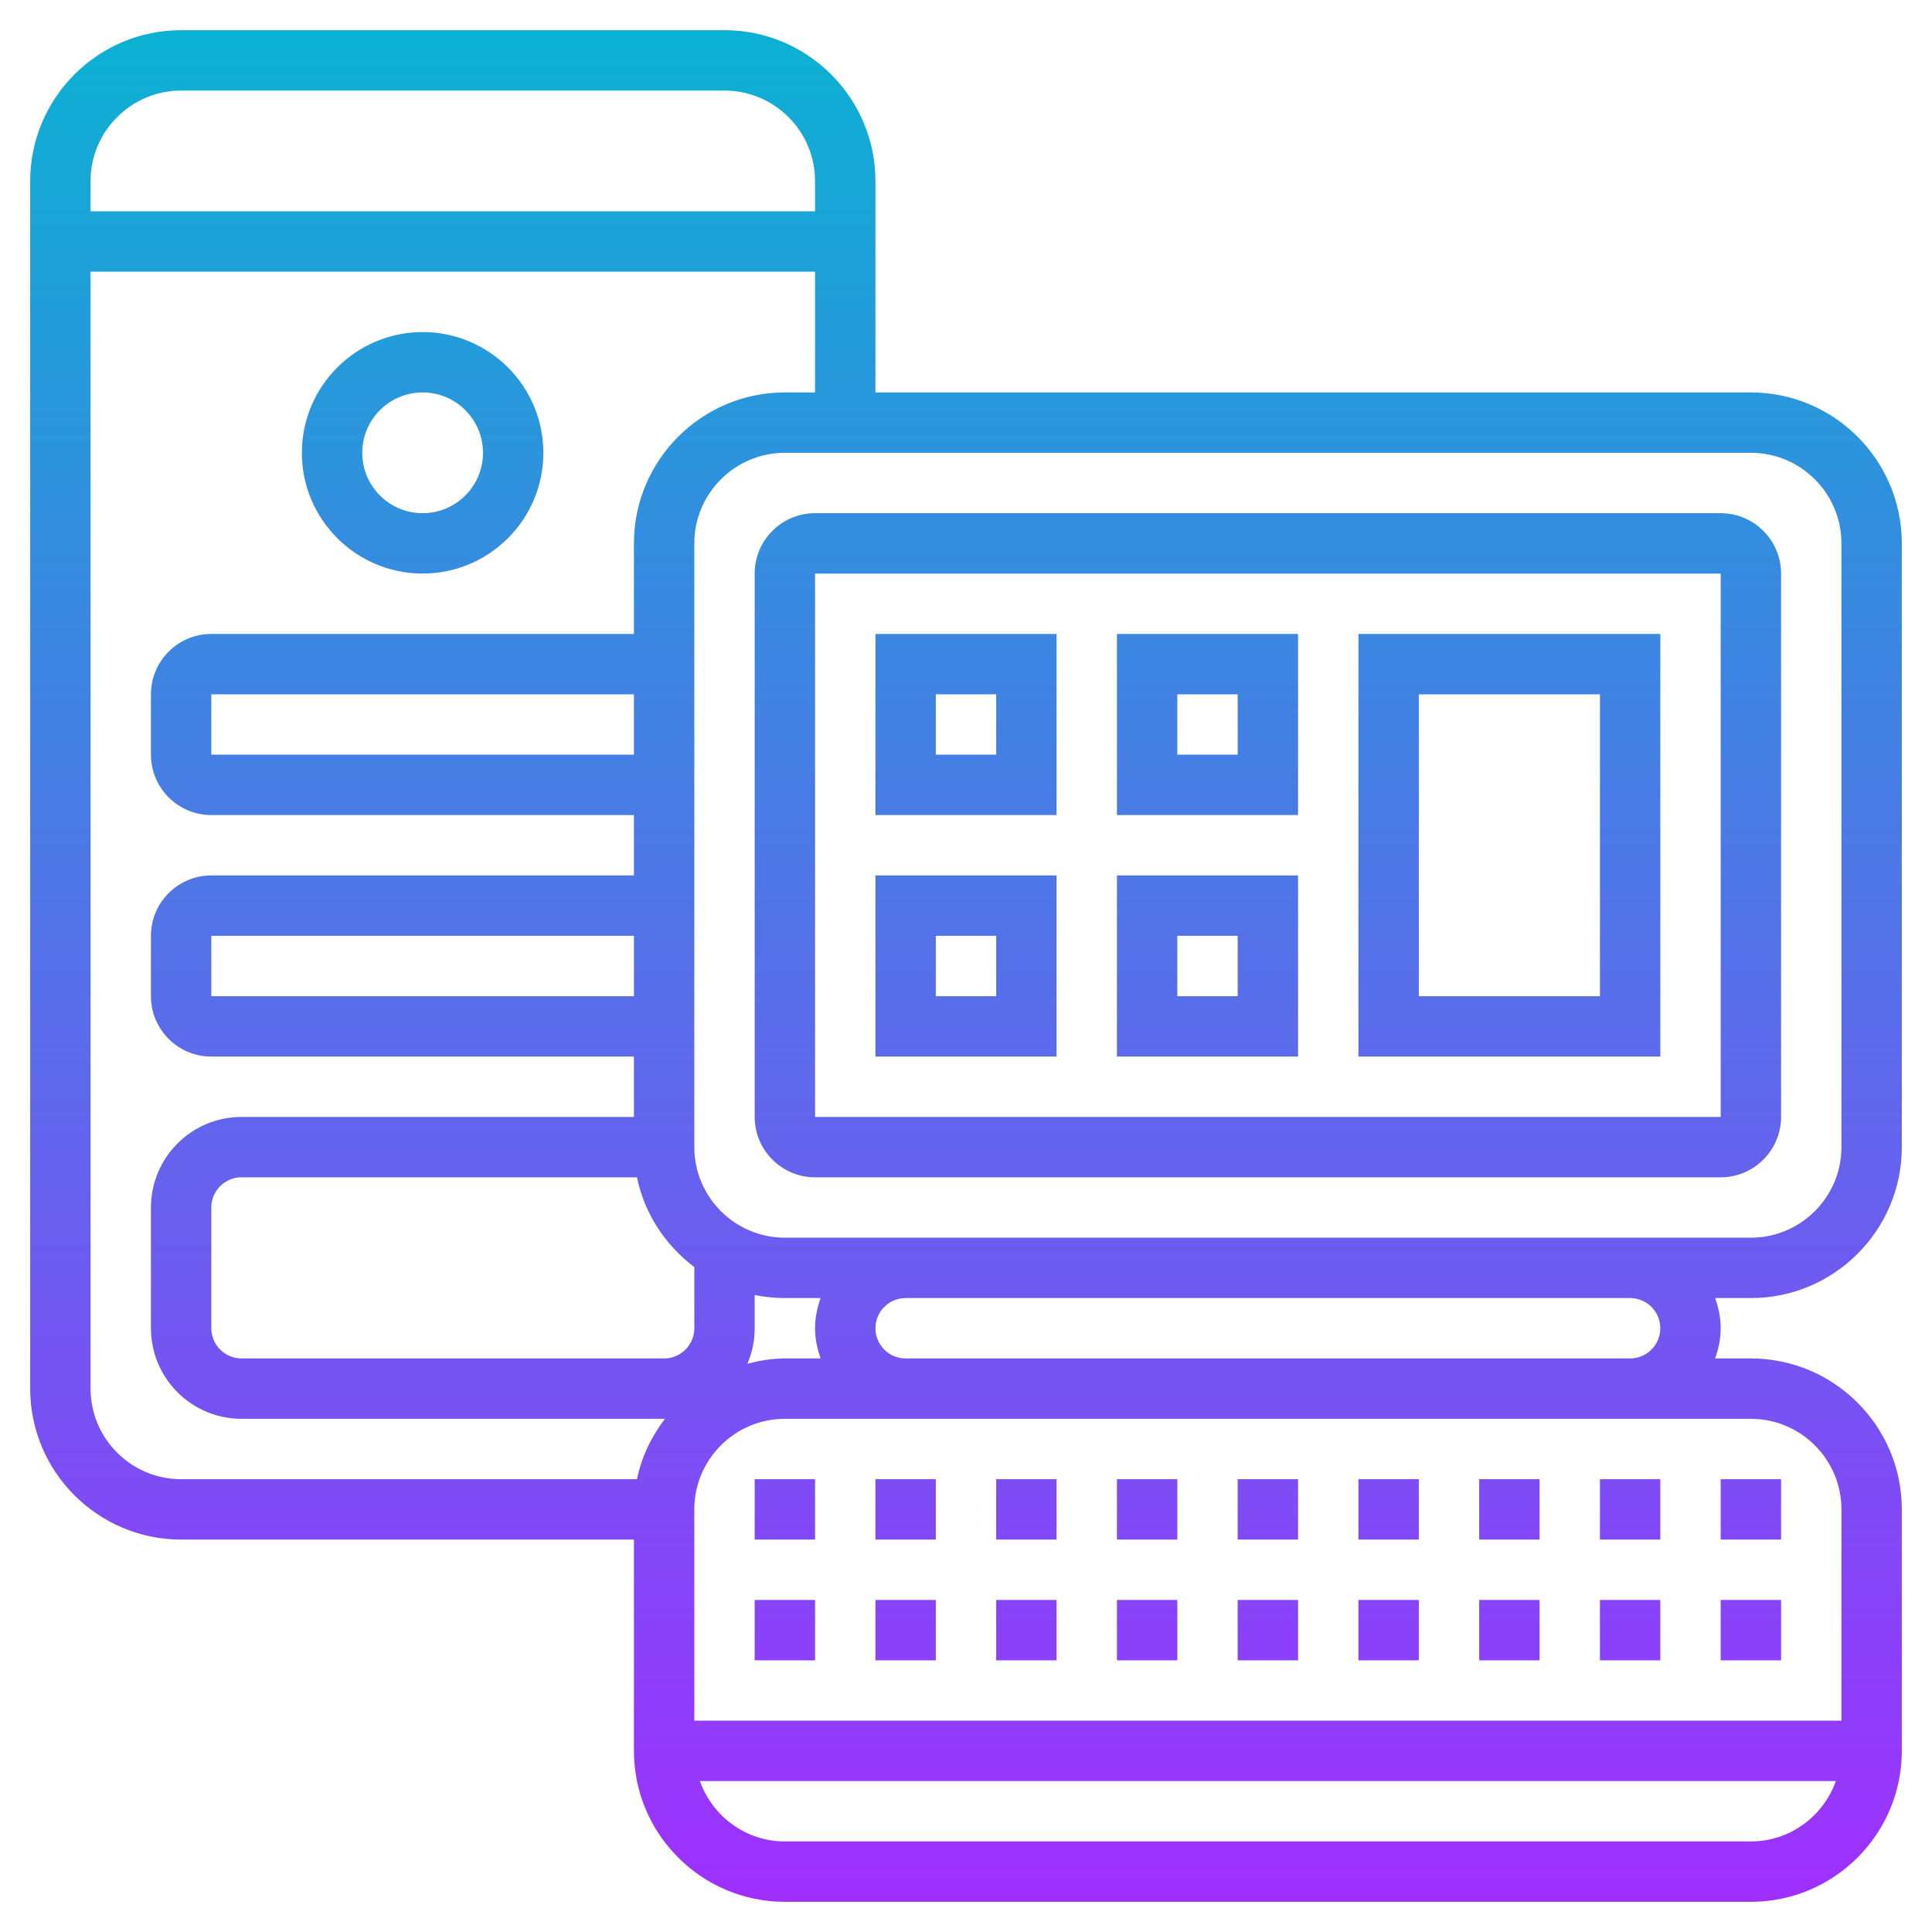 <svg id="Layer_5" enable-background="new 0 0 64 64" height="512" viewBox="0 0 64 64" width="512" xmlns="http://www.w3.org/2000/svg" xmlns:xlink="http://www.w3.org/1999/xlink"><linearGradient id="SVGID_1_" gradientUnits="userSpaceOnUse" x1="32" x2="32" y1="63" y2="1"><stop offset="0" stop-color="#9f2fff"/><stop offset="1" stop-color="#0bb1d3"/></linearGradient><path d="m37 49h2v2h-2zm4 2h2v-2h-2zm4 0h2v-2h-2zm14-2h-2v2h2zm-26 2h2v-2h-2zm-8 0h2v-2h-2zm4 0h2v-2h-2zm20 0h2v-2h-2zm4 0h2v-2h-2zm-8 4h2v-2h-2zm-12 0h2v-2h-2zm8 0h2v-2h-2zm18-2h-2v2h2zm-6 2h2v-2h-2zm-16 0h2v-2h-2zm12 0h2v-2h-2zm-24 0h2v-2h-2zm4 0h2v-2h-2zm-2-38h30c1.103 0 2 .897 2 2v18c0 1.103-.897 2-2 2h-30c-1.103 0-2-.897-2-2v-18c0-1.103.897-2 2-2zm0 20h30.001l-.001-18h-30zm2-16h6v6h-6zm2 4h2v-2h-2zm-2 4h6v6h-6zm2 4h2v-2h-2zm6-12h6v6h-6zm2 4h2v-2h-2zm-2 4h6v6h-6zm2 4h2v-2h-2zm6-12h10v14h-10zm2 12h6v-10h-6zm-46 13v-40c0-2.757 2.243-5 5-5h18c2.757 0 5 2.243 5 5v7h29c2.757 0 5 2.243 5 5v20c0 2.757-2.243 5-5 5h-1.184c.112.314.184.648.184 1s-.072.686-.184 1h1.184c2.757 0 5 2.243 5 5v8c0 2.757-2.243 5-5 5h-32c-2.757 0-5-2.243-5-5v-7h-15c-2.757 0-5-2.243-5-5zm59.816 13h-37.632c.414 1.161 1.514 2 2.816 2h32c1.302 0 2.402-.839 2.816-2zm-2.816-12h-4-24-4c-1.654 0-3 1.346-3 3v7h38v-7c0-1.654-1.346-3-3-3zm-50-8c-.551 0-1 .449-1 1v4c0 .551.449 1 1 1h14c.551 0 1-.449 1-1v-2.026c-.953-.721-1.652-1.762-1.899-2.974zm13-16h-14v2h14zm0 8h-14v2h14zm4 13c0 .417-.086.814-.24 1.175.399-.103.809-.175 1.24-.175h1.184c-.112-.314-.184-.648-.184-1s.072-.686.184-1h-1.184c-.342 0-.677-.035-1-.101zm29-1h-24c-.551 0-1 .449-1 1s.449 1 1 1h24c.551 0 1-.449 1-1s-.449-1-1-1zm4-28h-32c-1.654 0-3 1.346-3 3v20c0 1.654 1.346 3 3 3h4 24 4c1.654 0 3-1.346 3-3v-20c0-1.654-1.346-3-3-3zm-31-2v-4h-24v37c0 1.654 1.346 3 3 3h15.101c.152-.745.483-1.418.927-2.003-.01 0-.018.003-.028.003h-14c-1.654 0-3-1.346-3-3v-4c0-1.654 1.346-3 3-3h13v-2h-14c-1.103 0-2-.897-2-2v-2c0-1.103.897-2 2-2h14v-2h-14c-1.103 0-2-.897-2-2v-2c0-1.103.897-2 2-2h14v-3c0-2.757 2.243-5 5-5zm-24-7v1h24v-1c0-1.654-1.346-3-3-3h-18c-1.654 0-3 1.346-3 3zm15 9c0 2.206-1.794 4-4 4s-4-1.794-4-4 1.794-4 4-4 4 1.794 4 4zm-2 0c0-1.103-.897-2-2-2s-2 .897-2 2 .897 2 2 2 2-.897 2-2z" fill="url(#SVGID_1_)"/></svg>
